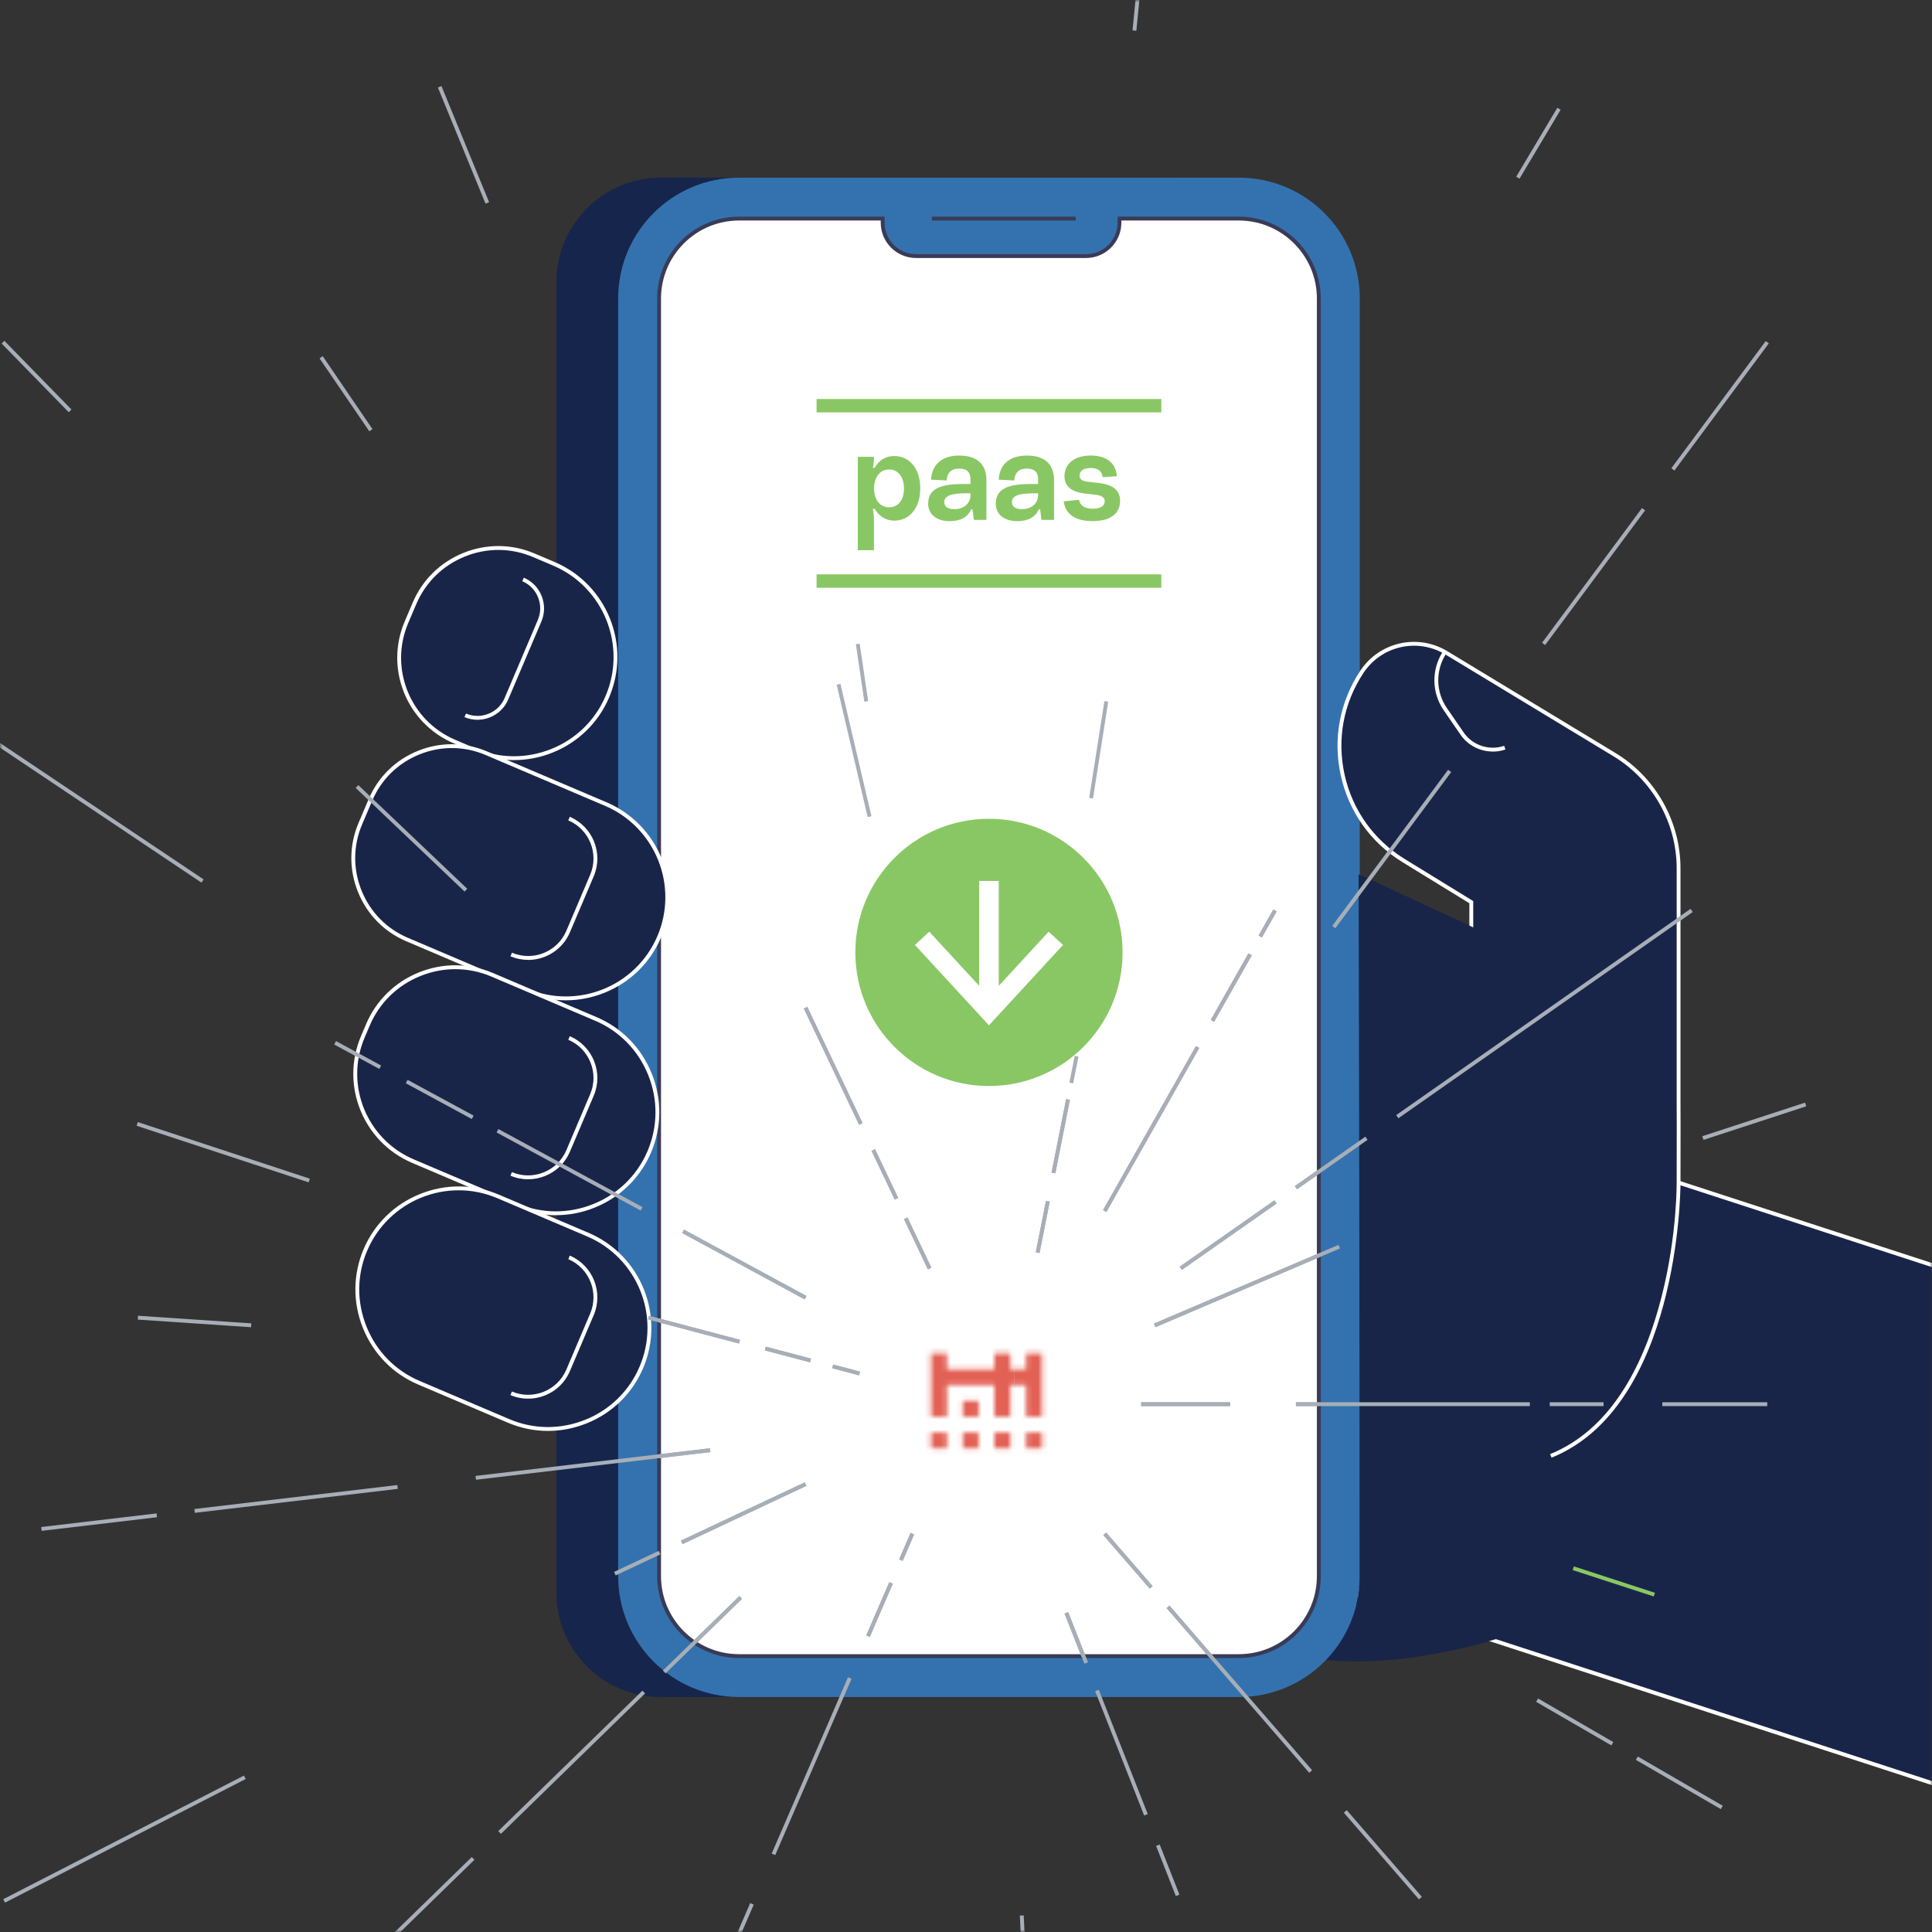 <svg width="375" height="375" viewBox="0 0 375 375" fill="none" xmlns="http://www.w3.org/2000/svg">
<rect x="0" y="0" width="375" height="375" fill="#333333" stroke="none"/>
<g clip-path="url(#clip0_9161_3367)">
<mask id="mask0_9161_3367" style="mask-type:luminance" maskUnits="userSpaceOnUse" x="0" y="0" width="375" height="375">
<path d="M375 0H0V375H375V0Z" fill="white"/>
</mask>
<g mask="url(#mask0_9161_3367)">
<path d="M294.608 316.575C289.958 318.652 282.795 320.242 276.54 321.337C268.875 322.68 261.052 322.822 253.342 321.787L250.823 321.45L263.7 169.695L303.945 188.355" fill="#192548"/>
<path d="M411.097 257.321L293.274 218.97L263.681 309.885L381.504 348.236L411.097 257.321Z" fill="#192548"/>
<path d="M381.765 348.697L381.412 348.585L263.227 310.125L263.34 309.765L293.047 218.49L293.4 218.602L411.585 257.062L411.472 257.422L381.765 348.697ZM264.172 309.637L381.285 347.752L410.64 257.55L293.527 219.435L264.172 309.637Z" fill="white"/>
<path d="M106.327 162.593C113.344 162.593 119.032 157.468 119.032 151.148C119.032 144.827 113.344 139.703 106.327 139.703C99.311 139.703 93.622 144.827 93.622 151.148C93.622 157.468 99.311 162.593 106.327 162.593Z" fill="#192548"/>
<path d="M106.327 162.968C99.112 162.968 93.247 157.665 93.247 151.148C93.247 144.63 99.112 139.328 106.327 139.328C113.542 139.328 119.407 144.63 119.407 151.148C119.407 157.665 113.542 162.968 106.327 162.968ZM106.327 140.078C99.525 140.078 93.997 145.043 93.997 151.148C93.997 157.253 99.532 162.218 106.327 162.218C113.122 162.218 118.657 157.253 118.657 151.148C118.657 145.043 113.122 140.078 106.327 140.078Z" fill="#89C764"/>
<path d="M128.265 34.485H228.645C239.505 34.485 248.325 43.305 248.325 54.165V309.712C248.325 320.572 239.505 329.392 228.645 329.392H128.265C117.083 329.392 108 320.31 108 309.127V54.75C108 43.568 117.083 34.485 128.265 34.485Z" fill="#16254C"/>
<path d="M240.472 34.485H143.445C130.488 34.485 119.985 44.988 119.985 57.945V305.932C119.985 318.889 130.488 329.392 143.445 329.392H240.472C253.429 329.392 263.932 318.889 263.932 305.932V57.945C263.932 44.988 253.429 34.485 240.472 34.485Z" fill="#3472AF"/>
<path d="M143.445 321.45C134.887 321.45 127.927 314.49 127.927 305.932V57.945C127.927 49.388 134.887 42.428 143.445 42.428H171.33V43.222C171.33 46.792 174.232 49.703 177.81 49.703H210.81C214.38 49.703 217.29 46.8 217.29 43.222V42.428H240.465C249.022 42.428 255.982 49.388 255.982 57.945V305.932C255.982 314.49 249.022 321.45 240.465 321.45H143.445Z" fill="white"/>
<path d="M240.465 321.825H143.445C134.677 321.825 127.552 314.692 127.552 305.932V57.945C127.552 49.178 134.685 42.053 143.445 42.053H171.705V43.222C171.705 46.59 174.442 49.328 177.81 49.328H210.81C214.177 49.328 216.915 46.59 216.915 43.222V42.053H240.465C249.232 42.053 256.365 49.185 256.365 57.945V305.932C256.365 314.7 249.232 321.825 240.472 321.825H240.465ZM143.445 42.803C135.097 42.803 128.302 49.597 128.302 57.945V305.932C128.302 314.28 135.097 321.075 143.445 321.075H240.465C248.812 321.075 255.607 314.28 255.607 305.932V57.945C255.607 49.59 248.812 42.803 240.457 42.803H217.657V43.222C217.657 47.002 214.582 50.078 210.802 50.078H177.802C174.022 50.078 170.947 47.002 170.947 43.222V42.803H143.437H143.445Z" fill="#393B56"/>
<path d="M208.807 42.053H180.877V42.803H208.807V42.053Z" fill="#393B56"/>
<mask id="mask1_9161_3367" style="mask-type:luminance" maskUnits="userSpaceOnUse" x="180" y="262" width="23" height="13">
<path d="M189.945 271.905H186.87V274.98H189.945V271.905ZM202.245 274.98V262.68H199.17V265.755H196.095V262.68H193.02V265.755H183.795V262.68H180.72V274.98H183.795V268.83H193.02V274.98H196.095V268.83H199.17V274.98H202.245Z" fill="white"/>
</mask>
<g mask="url(#mask1_9161_3367)">
<path d="M196.83 175.47H79.35V279.787H196.83V175.47Z" fill="#E36054"/>
<path d="M314.31 175.47H196.83V279.787H314.31V175.47Z" fill="#E36054"/>
<path d="M196.83 175.47H79.35V279.787H196.83V175.47Z" fill="#E36054"/>
</g>
<mask id="mask2_9161_3367" style="mask-type:luminance" maskUnits="userSpaceOnUse" x="180" y="278" width="23" height="4">
<path d="M180.72 281.13H183.795V278.055H180.72V281.13ZM186.87 281.13H189.945V278.055H186.87V281.13ZM193.02 281.13H196.095V278.055H193.02V281.13ZM202.245 278.055H199.17V281.13H202.245V278.055Z" fill="white"/>
</mask>
<g mask="url(#mask2_9161_3367)">
<path d="M210.892 239.017H136.597V304.987H210.892V239.017Z" fill="#E36054"/>
<path d="M210.892 239.017H136.597V304.987H210.892V239.017Z" fill="#E36054"/>
<path d="M210.892 239.017H136.597V304.987H210.892V239.017Z" fill="#E36054"/>
<path d="M210.892 239.017H136.597V304.987H210.892V239.017Z" fill="#E36054"/>
</g>
<path d="M175.462 94.793C175.462 92.543 174.285 91.118 172.575 91.118C170.865 91.118 169.658 92.565 169.658 94.793C169.658 97.02 170.805 98.468 172.575 98.468C174.345 98.468 175.462 97.05 175.462 94.793ZM166.5 88.665H169.635V89.302L169.44 90.817H169.785C170.445 89.52 171.743 88.515 173.603 88.515C176.445 88.515 178.62 90.862 178.62 94.785C178.62 98.707 176.438 101.055 173.603 101.055C171.743 101.055 170.445 99.975 169.785 98.752H169.44L169.635 100.373V106.793H166.5V88.672V88.665Z" fill="#89C764"/>
<path d="M188.37 96.09V95.745C185.917 95.745 183.277 95.767 183.277 97.462C183.277 98.317 183.99 98.835 185.19 98.835C187.072 98.835 188.377 97.732 188.377 96.09M180.165 97.732C180.165 93.817 184.792 93.937 188.37 93.937V92.985C188.37 91.612 187.612 90.952 186.187 90.952C184.762 90.952 183.885 91.59 183.735 93.255L180.72 93.105C180.915 89.722 183.315 88.425 186.18 88.425C189.217 88.425 191.467 89.722 191.467 93.225V100.912H189.015L188.767 98.857H188.497C187.86 100.372 186.412 101.16 184.312 101.16C181.837 101.16 180.15 99.862 180.15 97.732" fill="#89C764"/>
<path d="M201.495 96.09V95.745C199.042 95.745 196.402 95.767 196.402 97.462C196.402 98.317 197.115 98.835 198.315 98.835C200.197 98.835 201.502 97.732 201.502 96.09M193.29 97.732C193.29 93.817 197.917 93.937 201.495 93.937V92.985C201.495 91.612 200.737 90.952 199.312 90.952C197.887 90.952 197.01 91.59 196.86 93.255L193.845 93.105C194.04 89.722 196.44 88.425 199.305 88.425C202.342 88.425 204.592 89.722 204.592 93.225V100.912H202.14L201.892 98.857H201.622C200.985 100.372 199.537 101.16 197.437 101.16C194.962 101.16 193.275 99.862 193.275 97.732" fill="#89C764"/>
<path d="M206.467 97.312L209.43 97.02C209.7 98.168 210.51 98.737 212.1 98.737C213.57 98.737 214.425 98.22 214.425 97.29C214.425 96.705 214.08 96.21 212.707 96.037L210.555 95.79C208.567 95.573 206.61 94.74 206.61 92.46C206.61 89.963 208.62 88.418 211.702 88.418C214.785 88.418 216.6 89.888 216.772 92.43L214.027 92.625C213.907 91.478 213.172 90.84 211.68 90.84C210.187 90.84 209.55 91.478 209.55 92.355C209.55 92.993 210.015 93.36 211.117 93.502L213.345 93.75C215.55 94.043 217.41 94.853 217.41 97.177C217.41 99.653 215.595 101.145 212.092 101.145C208.59 101.145 206.805 99.75 206.46 97.297" fill="#89C764"/>
<path d="M225.412 77.445H158.497V80.04H225.412V77.445Z" fill="#89C764"/>
<path d="M225.412 111.487H158.497V114.082H225.412V111.487Z" fill="#89C764"/>
<path d="M191.955 210.795C206.278 210.795 217.89 199.183 217.89 184.86C217.89 170.536 206.278 158.925 191.955 158.925C177.631 158.925 166.02 170.536 166.02 184.86C166.02 199.183 177.631 210.795 191.955 210.795Z" fill="#89C764"/>
<path d="M177.585 183.412L191.955 199.012L206.332 183.412L203.542 180.84L193.86 191.347V170.992H190.057V191.347L180.375 180.84L177.585 183.412Z" fill="white"/>
<path d="M103.609 107.769L107.522 109.434C117.501 113.68 122.156 125.23 117.909 135.209C113.663 145.188 102.114 149.843 92.135 145.597L88.222 143.932C79.264 140.12 75.085 129.751 78.897 120.793L80.471 117.094C84.282 108.136 94.651 103.958 103.609 107.769Z" fill="#192548"/>
<path d="M99.772 147.54C97.125 147.54 94.485 147.007 91.98 145.942L88.065 144.277C78.922 140.385 74.655 129.788 78.54 120.645L80.115 116.947C81.99 112.537 85.492 109.118 89.962 107.31C94.44 105.51 99.33 105.547 103.74 107.422L107.655 109.087C117.817 113.415 122.565 125.198 118.237 135.353C116.152 140.258 112.26 144.06 107.287 146.063C104.85 147.045 102.307 147.533 99.765 147.533L99.772 147.54ZM92.272 145.252C96.99 147.263 102.225 147.3 107.017 145.373C111.81 143.445 115.552 139.785 117.555 135.067C121.717 125.287 117.15 113.948 107.37 109.785L103.455 108.12C99.225 106.32 94.537 106.283 90.247 108.015C85.957 109.74 82.605 113.025 80.805 117.248L79.23 120.945C75.502 129.705 79.597 139.868 88.357 143.595L92.272 145.26V145.252Z" fill="white"/>
<path d="M94.381 146.182L117.57 156.049C127.549 160.295 132.203 171.845 127.957 181.824C123.711 191.803 112.161 196.458 102.182 192.211L78.994 182.345C70.299 178.645 66.236 168.578 69.939 159.875L71.912 155.238C75.612 146.542 85.679 142.479 94.381 146.182Z" fill="#192548"/>
<path d="M109.822 194.16C107.175 194.16 104.535 193.627 102.03 192.562L78.84 182.692C74.557 180.87 71.235 177.472 69.48 173.122C67.725 168.772 67.77 164.017 69.592 159.735L71.565 155.092C73.387 150.81 76.785 147.48 81.135 145.732C85.485 143.985 90.24 144.022 94.522 145.845L117.712 155.715C127.875 160.042 132.622 171.825 128.295 181.98C126.21 186.885 122.317 190.687 117.345 192.69C114.907 193.672 112.365 194.16 109.822 194.16ZM102.322 191.872C112.102 196.035 123.442 191.467 127.605 181.687C131.767 171.907 127.2 160.567 117.42 156.405L94.23 146.535C90.127 144.787 85.582 144.75 81.42 146.43C77.257 148.11 74.002 151.29 72.255 155.392L70.282 160.035C68.535 164.137 68.497 168.682 70.177 172.852C71.857 177.022 75.037 180.27 79.14 182.017L102.33 191.887L102.322 191.872Z" fill="white"/>
<path d="M95.543 189.208L115.667 197.771C125.646 202.017 130.301 213.566 126.054 223.545C121.808 233.525 110.259 238.179 100.28 233.933L80.156 225.37C70.818 221.397 66.465 210.595 70.438 201.258L71.43 198.925C75.404 189.588 86.206 185.235 95.543 189.208Z" fill="#192548"/>
<path d="M107.903 235.875C105.255 235.875 102.615 235.342 100.11 234.277L79.987 225.712C70.47 221.662 66.022 210.622 70.073 201.105L71.062 198.772C73.013 194.182 76.657 190.62 81.323 188.737C85.98 186.862 91.08 186.9 95.67 188.857L115.793 197.422C120.698 199.507 124.5 203.4 126.503 208.372C128.505 213.345 128.46 218.79 126.375 223.687C124.29 228.585 120.397 232.395 115.425 234.397C112.987 235.38 110.445 235.867 107.903 235.867V235.875ZM88.373 188.115C86.085 188.115 83.797 188.557 81.608 189.442C77.13 191.242 73.635 194.662 71.76 199.072L70.77 201.405C66.885 210.54 71.153 221.137 80.287 225.022L100.41 233.587C105.128 235.597 110.362 235.635 115.155 233.707C119.947 231.78 123.69 228.12 125.693 223.402C127.695 218.685 127.74 213.45 125.813 208.657C123.885 203.865 120.225 200.122 115.507 198.12L95.385 189.555C93.135 188.595 90.757 188.115 88.38 188.115H88.373Z" fill="white"/>
<path d="M114.115 239.637L96.71 232.231C86.724 227.982 75.184 232.633 70.935 242.619C66.686 252.605 71.337 264.144 81.323 268.394L98.728 275.799C108.714 280.049 120.253 275.398 124.502 265.412C128.752 255.426 124.101 243.886 114.115 239.637Z" fill="#192548"/>
<path d="M106.357 277.74C103.71 277.74 101.07 277.207 98.565 276.142L81.157 268.732C76.252 266.647 72.45 262.755 70.447 257.782C68.445 252.81 68.49 247.365 70.575 242.467C72.66 237.562 76.552 233.76 81.525 231.757C86.497 229.755 91.942 229.8 96.84 231.885L114.247 239.295C124.402 243.622 129.157 255.405 124.83 265.56C122.745 270.465 118.852 274.267 113.88 276.27C111.442 277.252 108.9 277.74 106.357 277.74ZM98.857 275.452C103.575 277.462 108.81 277.5 113.602 275.572C118.395 273.645 122.137 269.985 124.14 265.267C128.302 255.487 123.735 244.147 113.955 239.985L96.547 232.575C86.767 228.412 75.427 232.987 71.265 242.76C69.255 247.477 69.217 252.712 71.145 257.505C73.072 262.297 76.732 266.04 81.45 268.042L98.857 275.452Z" fill="white"/>
<path d="M285.585 202.897V175.117L272.437 167.047C259.875 159.33 256.2 142.74 264.33 130.44C267.93 124.995 275.19 123.36 280.77 126.742L313.387 146.497C321.105 151.17 325.815 159.532 325.815 168.547V214.485C325.815 214.485 325.852 220.32 325.815 229.687C325.777 239.535 322.65 273.825 301.012 282.592" fill="#192548"/>
<path d="M301.162 282.937L300.877 282.24C310.035 278.527 316.86 269.842 321.157 256.425C325.185 243.855 325.432 231.945 325.44 229.68C325.477 220.417 325.44 214.537 325.44 214.477V168.54C325.44 159.712 320.745 151.38 313.192 146.805L280.575 127.05C275.145 123.757 268.14 125.332 264.637 130.635C260.76 136.5 259.462 143.505 260.985 150.367C262.507 157.23 266.64 163.035 272.632 166.717L285.952 174.9V202.89H285.202V175.32L272.235 167.355C266.07 163.567 261.81 157.597 260.25 150.532C258.682 143.467 260.025 136.252 264.007 130.222C267.735 124.59 275.175 122.91 280.957 126.412L313.575 146.167C321.352 150.877 326.182 159.45 326.182 168.54V214.477C326.182 214.53 326.22 220.417 326.182 229.687C326.182 231.45 325.725 272.977 301.147 282.937H301.162Z" fill="white"/>
<path d="M305.492 304.036L305.26 304.749L320.991 309.873L321.224 309.16L305.492 304.036Z" fill="#89C764"/>
<path d="M102.518 186.315C101.37 186.315 100.208 186.09 99.082 185.61L99.375 184.92C103.463 186.66 108.195 184.747 109.928 180.667L114.555 169.785C116.295 165.705 114.383 160.965 110.303 159.232L110.595 158.542C115.058 160.44 117.143 165.615 115.245 170.085L110.618 180.967C109.193 184.312 105.93 186.322 102.51 186.322L102.518 186.315Z" fill="white"/>
<path d="M101.535 112.47C104.617 113.782 106.072 117.382 104.76 120.465L98.31 135.63C96.997 138.712 93.397 140.167 90.315 138.855" fill="#192548"/>
<path d="M92.677 139.71C91.823 139.71 90.968 139.537 90.157 139.192L90.45 138.502C91.853 139.095 93.405 139.11 94.823 138.54C96.248 137.97 97.358 136.882 97.95 135.48L104.4 120.315C104.992 118.912 105.007 117.36 104.437 115.942C103.867 114.525 102.78 113.407 101.377 112.815L101.67 112.125C103.252 112.8 104.482 114.053 105.127 115.665C105.772 117.27 105.757 119.033 105.09 120.615L98.64 135.78C97.965 137.362 96.713 138.592 95.1 139.237C94.312 139.552 93.487 139.71 92.67 139.71H92.677Z" fill="white"/>
<path d="M102.502 228.9C101.34 228.9 100.177 228.667 99.075 228.195L99.368 227.505C101.332 228.345 103.522 228.36 105.525 227.557C107.527 226.755 109.087 225.225 109.927 223.252L114.555 212.37C116.295 208.29 114.382 203.55 110.302 201.817L110.595 201.127C115.057 203.025 117.142 208.2 115.245 212.67L110.617 223.552C109.702 225.705 107.992 227.377 105.81 228.255C104.737 228.682 103.62 228.9 102.502 228.9Z" fill="white"/>
<path d="M102.502 271.485C101.34 271.485 100.177 271.253 99.075 270.78L99.368 270.09C101.332 270.93 103.522 270.945 105.525 270.143C107.527 269.34 109.087 267.81 109.927 265.838L114.555 254.955C116.295 250.875 114.382 246.135 110.302 244.403L110.595 243.713C115.057 245.61 117.142 250.785 115.245 255.255L110.617 266.138C109.702 268.29 107.992 269.963 105.81 270.84C104.737 271.268 103.62 271.485 102.502 271.485Z" fill="white"/>
<path d="M289.747 145.875C287.287 145.875 284.91 144.683 283.47 142.583L280.222 137.865C277.897 134.483 277.807 130.05 279.99 126.578L280.627 126.975C278.602 130.2 278.685 134.303 280.845 137.445L284.092 142.163C285.825 144.683 289.065 145.755 291.96 144.765L292.2 145.478C291.397 145.755 290.572 145.883 289.755 145.883L289.747 145.875Z" fill="white"/>
<path d="M294.607 316.575C289.957 318.652 282.795 320.242 276.54 321.337C268.875 322.68 262.897 314.572 263.257 311.49C263.257 311.49 263.932 308.782 263.932 305.925C263.932 271.867 263.707 169.695 263.707 169.695L303.952 188.355" fill="#192548"/>
<path d="M343.02 272.175H322.657V272.925H343.02V272.175Z" fill="#A7AEB7"/>
<path d="M311.25 272.175H300.802V272.925H311.25V272.175Z" fill="#A7AEB7"/>
<path d="M296.94 272.175H251.535V272.925H296.94V272.175Z" fill="#A7AEB7"/>
<path d="M238.777 272.175H221.497V272.925H238.777V272.175Z" fill="#A7AEB7"/>
<path d="M259.799 241.63L223.977 256.917L224.272 257.607L260.094 242.32L259.799 241.63Z" fill="#A7AEB7"/>
<path d="M328.131 176.407L270.997 216.442L271.428 217.057L328.562 177.021L328.131 176.407Z" fill="#A7AEB7"/>
<path d="M265.01 220.63L251.32 230.223L251.75 230.837L265.441 221.244L265.01 220.63Z" fill="#A7AEB7"/>
<path d="M247.355 232.987L228.971 245.869L229.402 246.483L247.785 233.601L247.355 232.987Z" fill="#A7AEB7"/>
<path d="M261.409 351.353L260.843 351.844L275.412 368.664L275.979 368.173L261.409 351.353Z" fill="#A7AEB7"/>
<path d="M226.993 311.637L226.426 312.128L254.117 344.095L254.684 343.604L226.993 311.637Z" fill="#A7AEB7"/>
<path d="M214.712 297.462L214.145 297.953L223.156 308.356L223.723 307.865L214.712 297.462Z" fill="#A7AEB7"/>
<path d="M225.094 358.016L224.397 358.29L228.228 368.018L228.926 367.743L225.094 358.016Z" fill="#A7AEB7"/>
<path d="M213.268 327.971L212.571 328.246L222.079 352.384L222.776 352.109L213.268 327.971Z" fill="#A7AEB7"/>
<path d="M207.347 312.891L206.649 313.166L210.492 322.921L211.189 322.646L207.347 312.891Z" fill="#A7AEB7"/>
<path d="M145.61 369.39L121.578 424.898L122.266 425.196L146.299 369.688L145.61 369.39Z" fill="#A7AEB7"/>
<path d="M164.598 325.557L149.782 359.778L150.47 360.076L165.286 325.855L164.598 325.557Z" fill="#A7AEB7"/>
<path d="M172.608 307.1L168.138 317.424L168.826 317.722L173.296 307.398L172.608 307.1Z" fill="#A7AEB7"/>
<path d="M176.745 297.535L174.522 302.67L175.21 302.968L177.433 297.833L176.745 297.535Z" fill="#A7AEB7"/>
<path d="M91.568 360.449L66.957 384.423L67.481 384.96L92.091 360.986L91.568 360.449Z" fill="#A7AEB7"/>
<path d="M124.69 328.155L96.712 355.411L97.235 355.948L125.214 328.693L124.69 328.155Z" fill="#A7AEB7"/>
<path d="M143.515 309.789L128.666 324.254L129.189 324.792L144.038 310.326L143.515 309.789Z" fill="#A7AEB7"/>
<path d="M127.861 301.025L119.18 305.108L119.5 305.787L128.18 301.704L127.861 301.025Z" fill="#A7AEB7"/>
<path d="M156.2 287.727L132.161 299.034L132.48 299.712L156.519 288.406L156.2 287.727Z" fill="#A7AEB7"/>
<path d="M30.39 293.751L8 296.393L8.088 297.138L30.477 294.496L30.39 293.751Z" fill="#A7AEB7"/>
<path d="M77.12 288.247L37.726 292.895L37.814 293.64L77.208 288.991L77.12 288.247Z" fill="#A7AEB7"/>
<path d="M137.804 281.104L92.302 286.474L92.39 287.219L137.892 281.849L137.804 281.104Z" fill="#A7AEB7"/>
<path d="M125.946 255.383L125.755 256.108L143.447 260.783L143.639 260.058L125.946 255.383Z" fill="#A7AEB7"/>
<path d="M148.638 261.382L148.446 262.107L157.227 264.427L157.419 263.702L148.638 261.382Z" fill="#A7AEB7"/>
<path d="M161.72 264.85L161.529 265.575L166.749 266.955L166.941 266.229L161.72 264.85Z" fill="#A7AEB7"/>
<path d="M65.226 202.077L64.868 202.736L73.626 207.481L73.983 206.822L65.226 202.077Z" fill="#A7AEB7"/>
<path d="M79.116 209.598L78.759 210.258L91.572 217.2L91.929 216.54L79.116 209.598Z" fill="#A7AEB7"/>
<path d="M96.739 219.149L96.381 219.808L124.354 234.965L124.711 234.305L96.739 219.149Z" fill="#A7AEB7"/>
<path d="M132.776 238.676L132.419 239.335L156.178 252.208L156.536 251.549L132.776 238.676Z" fill="#A7AEB7"/>
<path d="M156.694 195.417L156.017 195.74L166.751 218.315L167.429 217.993L156.694 195.417Z" fill="#A7AEB7"/>
<path d="M169.843 223.06L169.166 223.382L173.662 232.838L174.339 232.516L169.843 223.06Z" fill="#A7AEB7"/>
<path d="M176.138 236.305L175.461 236.627L180.098 246.381L180.776 246.059L176.138 236.305Z" fill="#A7AEB7"/>
<path d="M163.127 132.729L162.396 132.9L168.414 158.597L169.145 158.426L163.127 132.729Z" fill="#A7AEB7"/>
<path d="M208.597 204.929L207.565 210.138L208.3 210.283L209.333 205.075L208.597 204.929Z" fill="#A7AEB7"/>
<path d="M206.933 213.339L204.108 227.597L204.843 227.743L207.669 213.485L206.933 213.339Z" fill="#A7AEB7"/>
<path d="M203.022 233.078L201.042 243.069L201.777 243.215L203.757 233.224L203.022 233.078Z" fill="#A7AEB7"/>
<path d="M247.146 176.535L244.289 181.58L244.942 181.95L247.799 176.905L247.146 176.535Z" fill="#A7AEB7"/>
<path d="M242.319 185.049L235.003 197.971L235.655 198.341L242.972 185.419L242.319 185.049Z" fill="#A7AEB7"/>
<path d="M232.123 203.044L214.1 234.874L214.752 235.243L232.775 203.414L232.123 203.044Z" fill="#A7AEB7"/>
<path d="M317.895 340.939L317.518 341.588L334.013 351.149L334.389 350.501L317.895 340.939Z" fill="#A7AEB7"/>
<path d="M298.542 329.676L298.166 330.325L312.76 338.782L313.136 338.133L298.542 329.676Z" fill="#A7AEB7"/>
<path d="M198.7 371.78L197.951 371.816L199.32 399.915L200.07 399.879L198.7 371.78Z" fill="#A7AEB7"/>
<path d="M350.363 214.018L330.409 220.54L330.642 221.253L350.596 214.731L350.363 214.018Z" fill="#A7AEB7"/>
<path d="M69.552 152.392L69.035 152.935L90.175 173.053L90.692 172.51L69.552 152.392Z" fill="#A7AEB7"/>
<path d="M26.794 255.385L26.743 256.133L48.729 257.613L48.779 256.865L26.794 255.385Z" fill="#A7AEB7"/>
<path d="M47.347 344.637L0.628 368.637L0.971 369.304L47.69 345.304L47.347 344.637Z" fill="#A7AEB7"/>
<path d="M-7.189 139.4L-7.606 140.024L39.101 171.315L39.518 170.692L-7.189 139.4Z" fill="#A7AEB7"/>
<path d="M26.75 217.797L26.516 218.51L59.901 229.493L60.135 228.78L26.75 217.797Z" fill="#A7AEB7"/>
<path d="M342.724 66.201L324.403 90.888L325.005 91.335L343.326 66.648L342.724 66.201Z" fill="#A7AEB7"/>
<path d="M318.709 98.618L299.311 124.756L299.913 125.203L319.311 99.065L318.709 98.618Z" fill="#A7AEB7"/>
<path d="M281.076 149.412L258.585 179.718L259.187 180.165L281.678 149.859L281.076 149.412Z" fill="#A7AEB7"/>
<path d="M85.691 16.707L84.997 16.992L94.238 39.523L94.932 39.238L85.691 16.707Z" fill="#A7AEB7"/>
<path d="M62.639 69.13L62.019 69.553L71.681 83.716L72.3 83.294L62.639 69.13Z" fill="#A7AEB7"/>
<path d="M0.853 66.155L0.317 66.679L13.341 80.011L13.877 79.487L0.853 66.155Z" fill="#A7AEB7"/>
<path d="M302.274 20.922L294.296 34.294L294.94 34.678L302.918 21.306L302.274 20.922Z" fill="#A7AEB7"/>
<path d="M221.107 -7.131L219.819 5.893L220.565 5.967L221.854 -7.057L221.107 -7.131Z" fill="#A7AEB7"/>
<path d="M255.99 272.175H251.535V272.925H255.99V272.175Z" fill="#A7AEB7"/>
<path d="M238.777 272.175H221.497V272.925H238.777V272.175Z" fill="#A7AEB7"/>
<path d="M255.841 243.313L223.978 256.91L224.273 257.599L256.135 244.002L255.841 243.313Z" fill="#A7AEB7"/>
<path d="M255.777 227.09L251.324 230.211L251.754 230.825L256.207 227.705L255.777 227.09Z" fill="#A7AEB7"/>
<path d="M247.355 232.987L228.971 245.869L229.402 246.483L247.785 233.601L247.355 232.987Z" fill="#A7AEB7"/>
<path d="M226.995 311.637L226.428 312.128L234.717 321.697L235.284 321.206L226.995 311.637Z" fill="#A7AEB7"/>
<path d="M214.712 297.462L214.145 297.953L223.156 308.356L223.723 307.865L214.712 297.462Z" fill="#A7AEB7"/>
<path d="M207.313 312.934L206.615 313.209L209.924 321.611L210.621 321.337L207.313 312.934Z" fill="#A7AEB7"/>
<path d="M172.608 307.1L168.138 317.424L168.826 317.722L173.296 307.398L172.608 307.1Z" fill="#A7AEB7"/>
<path d="M176.745 297.535L174.522 302.67L175.21 302.968L177.433 297.833L176.745 297.535Z" fill="#A7AEB7"/>
<path d="M143.511 309.786L134.539 318.525L135.062 319.063L144.034 310.323L143.511 309.786Z" fill="#A7AEB7"/>
<path d="M156.2 287.727L132.161 299.034L132.48 299.712L156.519 288.406L156.2 287.727Z" fill="#A7AEB7"/>
<path d="M137.807 281.11L127.885 282.281L127.973 283.026L137.895 281.855L137.807 281.11Z" fill="#A7AEB7"/>
<path d="M128.018 255.935L127.827 256.66L143.446 260.787L143.637 260.062L128.018 255.935Z" fill="#A7AEB7"/>
<path d="M148.638 261.389L148.446 262.114L157.227 264.434L157.419 263.709L148.638 261.389Z" fill="#A7AEB7"/>
<path d="M161.72 264.85L161.529 265.575L166.749 266.955L166.941 266.229L161.72 264.85Z" fill="#A7AEB7"/>
<path d="M132.776 238.676L132.419 239.335L156.178 252.208L156.536 251.549L132.776 238.676Z" fill="#A7AEB7"/>
<path d="M156.694 195.425L156.017 195.747L166.751 218.322L167.429 218L156.694 195.425Z" fill="#A7AEB7"/>
<path d="M169.843 223.06L169.166 223.382L173.662 232.838L174.339 232.516L169.843 223.06Z" fill="#A7AEB7"/>
<path d="M176.138 236.305L175.461 236.627L180.098 246.381L180.776 246.059L176.138 236.305Z" fill="#A7AEB7"/>
<path d="M206.933 213.339L204.108 227.597L204.843 227.743L207.669 213.485L206.933 213.339Z" fill="#A7AEB7"/>
<path d="M203.022 233.078L201.042 243.069L201.777 243.215L203.757 233.224L203.022 233.078Z" fill="#A7AEB7"/>
<path d="M247.146 176.535L244.289 181.58L244.942 181.95L247.799 176.905L247.146 176.535Z" fill="#A7AEB7"/>
<path d="M242.319 185.049L235.003 197.971L235.655 198.341L242.972 185.419L242.319 185.049Z" fill="#A7AEB7"/>
<path d="M232.123 203.044L214.1 234.874L214.752 235.243L232.775 203.414L232.123 203.044Z" fill="#A7AEB7"/>
<path d="M166.865 124.936L166.123 125.045L167.771 136.197L168.513 136.087L166.865 124.936Z" fill="#A7AEB7"/>
<path d="M214.365 136.073L211.411 154.87L212.152 154.986L215.106 136.189L214.365 136.073Z" fill="#A7AEB7"/>
</g>
</g>
<defs>
<clipPath id="clip0_9161_3367">
<rect width="375" height="375" fill="white"/>
</clipPath>
</defs>
</svg>
